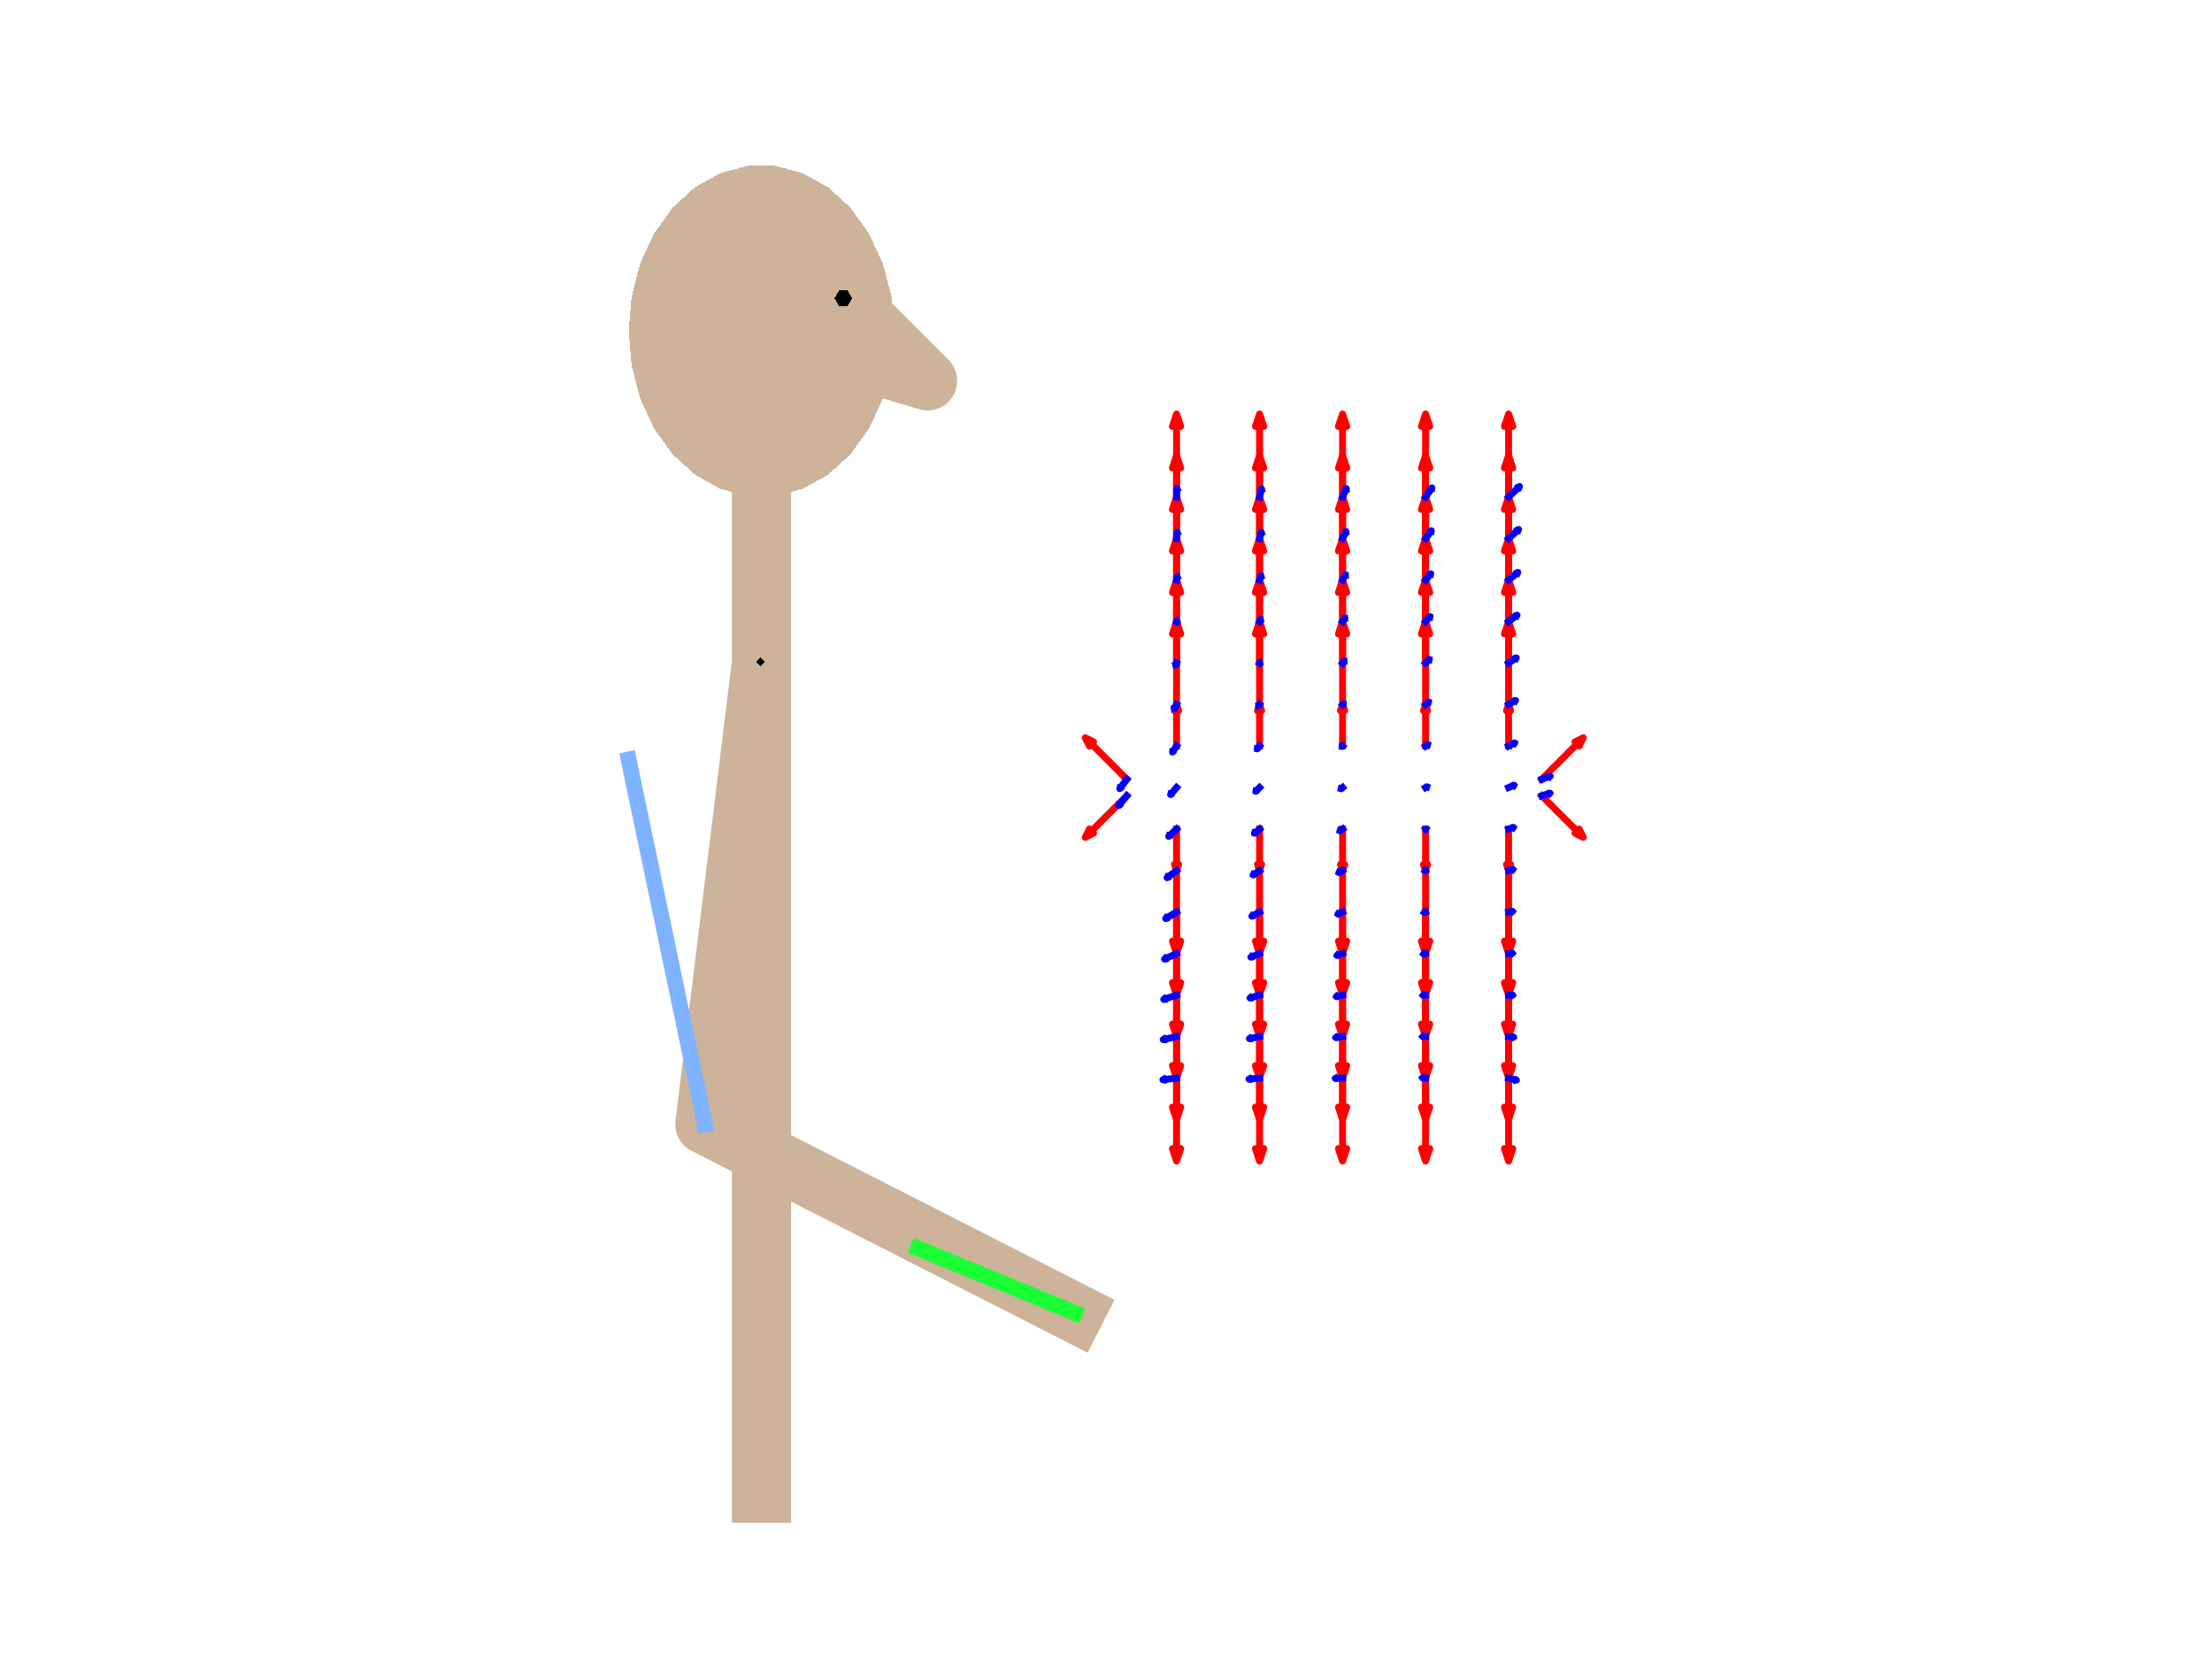 <?xml version="1.0"?>
<!DOCTYPE svg PUBLIC '-//W3C//DTD SVG 1.0//EN'
          'http://www.w3.org/TR/2001/REC-SVG-20010904/DTD/svg10.dtd'>
<svg xmlns:xlink="http://www.w3.org/1999/xlink" style="fill-opacity:1; color-rendering:auto; color-interpolation:auto; stroke:black; text-rendering:auto; stroke-linecap:square; stroke-miterlimit:10; stroke-opacity:1; shape-rendering:auto; fill:black; stroke-dasharray:none; font-weight:normal; stroke-width:1; font-family:'Dialog'; font-style:normal; stroke-linejoin:miter; font-size:12px; stroke-dashoffset:0; image-rendering:auto;" width="560" height="420" xmlns="http://www.w3.org/2000/svg"
><rect width="100%" height="100%" fill="#333333" stroke="none"/><!--Generated by the Batik Graphics2D SVG Generator--><defs id="genericDefs"
  /><g
  ><defs id="defs1"
    ><clipPath clipPathUnits="userSpaceOnUse" id="clipPath1"
      ><path d="M0 0 L560 0 L560 420 L0 420 L0 0 Z"
      /></clipPath
    ></defs
    ><g style="fill:white; stroke:white;"
    ><rect x="0" y="0" width="560" style="clip-path:url(#clipPath1); stroke:none;" height="420"
    /></g
    ><g style="fill:white; text-rendering:optimizeSpeed; color-rendering:optimizeSpeed; image-rendering:optimizeSpeed; shape-rendering:crispEdges; color-interpolation:sRGB; stroke:white;"
    ><rect x="0" width="560" height="420" y="0" style="stroke:none;"
    /></g
    ><g style="stroke-linecap:butt; fill:rgb(204,179,153); text-rendering:geometricPrecision; color-rendering:optimizeQuality; image-rendering:optimizeQuality; stroke-linejoin:round; color-interpolation:linearRGB; stroke:rgb(204,179,153); stroke-width:15;"
    ><path d="M192.79 378 L192.79 83.799 L234.819 96.407 L213.805 75.393 L192.79 96.407 L192.79 167.856 L178.449 284.659 L272.068 332.361" style="fill:none; fill-rule:evenodd;"
    /></g
    ><g style="fill:rgb(204,179,153); text-rendering:optimizeSpeed; color-rendering:optimizeSpeed; image-rendering:optimizeSpeed; shape-rendering:crispEdges; color-interpolation:sRGB; stroke:rgb(204,179,153);"
    ><path style="stroke:none;" d="M182.4 123.77 L196.305 125.597 L203.18 123.77 Z"
      /><path style="stroke:none;" d="M223.506 66.704 L159.902 75.06 L225.679 75.06 Z"
      /><path style="stroke:none;" d="M182.4 123.77 L189.276 125.597 L196.305 125.597 Z"
      /><path style="stroke:none;" d="M215.288 52.565 L170.292 52.565 L165.589 59.095 Z"
      /><path style="stroke:none;" d="M215.288 115.032 L165.589 108.502 L170.292 115.032 Z"
      /><path style="stroke:none;" d="M223.506 66.704 L162.074 66.704 L159.902 75.06 Z"
      /><path style="stroke:none;" d="M182.4 123.77 L203.18 123.77 L175.979 120.197 Z"
      /><path style="stroke:none;" d="M175.979 120.197 L203.18 123.77 L209.602 120.197 Z"
      /><path style="stroke:none;" d="M223.506 100.893 L159.902 92.537 L162.074 100.893 Z"
      /><path style="stroke:none;" d="M219.992 108.502 L162.074 100.893 L165.589 108.502 Z"
      /><path style="stroke:none;" d="M225.679 92.537 L159.167 83.799 L159.902 92.537 Z"
      /><path style="stroke:none;" d="M225.679 75.06 L159.902 75.06 L159.167 83.799 Z"
      /><path style="stroke:none;" d="M162.074 66.704 L219.992 59.095 L165.589 59.095 Z"
      /><path style="stroke:none;" d="M175.979 47.401 L209.602 47.401 L203.18 43.827 Z"
      /><path style="stroke:none;" d="M165.589 59.095 L219.992 59.095 L215.288 52.565 Z"
      /><path style="stroke:none;" d="M170.292 52.565 L209.602 47.401 L175.979 47.401 Z"
      /><path style="stroke:none;" d="M182.4 43.827 L175.979 47.401 L203.18 43.827 Z"
      /><path style="stroke:none;" d="M182.4 43.827 L203.18 43.827 L196.305 42 Z"
      /><path style="stroke:none;" d="M189.276 42 L182.4 43.827 L196.305 42 Z"
      /><path style="stroke:none;" d="M209.602 47.401 L170.292 52.565 L215.288 52.565 Z"
      /><path style="stroke:none;" d="M219.992 59.095 L162.074 66.704 L223.506 66.704 Z"
      /><path style="stroke:none;" d="M225.679 75.06 L159.167 83.799 L226.413 83.799 Z"
      /><path style="stroke:none;" d="M226.413 83.799 L159.167 83.799 L225.679 92.537 Z"
      /><path style="stroke:none;" d="M223.506 100.893 L162.074 100.893 L219.992 108.502 Z"
      /><path style="stroke:none;" d="M225.679 92.537 L159.902 92.537 L223.506 100.893 Z"
      /><path style="stroke:none;" d="M209.602 120.197 L170.292 115.032 L175.979 120.197 Z"
      /><path style="stroke:none;" d="M215.288 115.032 L170.292 115.032 L209.602 120.197 Z"
      /><path style="stroke:none;" d="M219.992 108.502 L165.589 108.502 L215.288 115.032 Z"
      /><path d="M193.618 167.5 L192.5 166.382 L191.382 167.5 L192.5 168.618 L193.618 167.5 Z" style="fill:black; stroke:none;"
      /><path d="M179.618 284.5 L178.5 283.382 L177.382 284.5 L178.5 285.618 L179.618 284.5 Z" style="fill:black; stroke:none;"
      /><path d="M273.618 332.5 L272.5 331.382 L271.382 332.5 L272.5 333.618 L273.618 332.5 Z" style="fill:black; stroke:none;"
      /><path d="M215.736 75.5 L214.618 73.564 L212.382 73.564 L211.264 75.5 L212.382 77.436 L214.618 77.436 L215.736 75.5 Z" style="fill:black; stroke:none;"
    /></g
    ><g style="stroke-linecap:butt; fill:rgb(128,179,255); text-rendering:geometricPrecision; color-rendering:optimizeQuality; image-rendering:optimizeQuality; stroke-linejoin:round; color-interpolation:linearRGB; stroke:rgb(128,179,255); stroke-width:4;"
    ><line y2="284.659" style="fill:none;" x1="159.143" x2="178.449" y1="192.278"
      /><line x1="232.435" x2="272.068" y1="316.054" style="fill:none; stroke:rgb(26,255,51);" y2="332.361"
      /><path d="M297.862 125.827 L297.862 107.124 L298.913 107.965 L297.862 104.813 L296.812 107.965 L297.862 107.124" style="fill:none; stroke-width:1.75; fill-rule:evenodd; stroke:red;"
      /><path d="M318.877 125.827 L318.877 107.124 L319.927 107.965 L318.877 104.813 L317.826 107.965 L318.877 107.124" style="fill:none; stroke-width:1.75; fill-rule:evenodd; stroke:red;"
      /><path d="M339.891 125.827 L339.891 107.124 L340.942 107.965 L339.891 104.813 L338.84 107.965 L339.891 107.124" style="fill:none; stroke-width:1.75; fill-rule:evenodd; stroke:red;"
      /><path d="M360.905 125.827 L360.905 107.124 L361.956 107.965 L360.905 104.813 L359.855 107.965 L360.905 107.124" style="fill:none; stroke-width:1.75; fill-rule:evenodd; stroke:red;"
      /><path d="M381.92 125.827 L381.92 107.124 L382.971 107.965 L381.92 104.813 L380.869 107.965 L381.92 107.124" style="fill:none; stroke-width:1.75; fill-rule:evenodd; stroke:red;"
      /><path d="M297.862 136.334 L297.862 117.632 L298.913 118.472 L297.862 115.32 L296.812 118.472 L297.862 117.632" style="fill:none; stroke-width:1.75; fill-rule:evenodd; stroke:red;"
      /><path d="M318.877 136.334 L318.877 117.632 L319.927 118.472 L318.877 115.32 L317.826 118.472 L318.877 117.632" style="fill:none; stroke-width:1.75; fill-rule:evenodd; stroke:red;"
      /><path d="M339.891 136.334 L339.891 117.632 L340.942 118.472 L339.891 115.32 L338.84 118.472 L339.891 117.632" style="fill:none; stroke-width:1.75; fill-rule:evenodd; stroke:red;"
      /><path d="M360.905 136.334 L360.905 117.632 L361.956 118.472 L360.905 115.32 L359.855 118.472 L360.905 117.632" style="fill:none; stroke-width:1.75; fill-rule:evenodd; stroke:red;"
      /><path d="M381.92 136.334 L381.92 117.632 L382.971 118.472 L381.92 115.32 L380.869 118.472 L381.92 117.632" style="fill:none; stroke-width:1.75; fill-rule:evenodd; stroke:red;"
      /><path d="M297.862 146.842 L297.862 128.139 L298.913 128.98 L297.862 125.827 L296.812 128.98 L297.862 128.139" style="fill:none; stroke-width:1.75; fill-rule:evenodd; stroke:red;"
      /><path d="M318.877 146.842 L318.877 128.139 L319.927 128.98 L318.877 125.827 L317.826 128.98 L318.877 128.139" style="fill:none; stroke-width:1.75; fill-rule:evenodd; stroke:red;"
      /><path d="M339.891 146.842 L339.891 128.139 L340.942 128.98 L339.891 125.827 L338.84 128.98 L339.891 128.139" style="fill:none; stroke-width:1.75; fill-rule:evenodd; stroke:red;"
      /><path d="M360.905 146.842 L360.905 128.139 L361.956 128.98 L360.905 125.827 L359.855 128.98 L360.905 128.139" style="fill:none; stroke-width:1.75; fill-rule:evenodd; stroke:red;"
      /><path d="M381.92 146.842 L381.92 128.139 L382.971 128.98 L381.92 125.827 L380.869 128.98 L381.92 128.139" style="fill:none; stroke-width:1.75; fill-rule:evenodd; stroke:red;"
      /><path d="M297.862 157.349 L297.862 138.646 L298.913 139.487 L297.862 136.334 L296.812 139.487 L297.862 138.646" style="fill:none; stroke-width:1.75; fill-rule:evenodd; stroke:red;"
      /><path d="M318.877 157.349 L318.877 138.646 L319.927 139.487 L318.877 136.334 L317.826 139.487 L318.877 138.646" style="fill:none; stroke-width:1.75; fill-rule:evenodd; stroke:red;"
      /><path d="M339.891 157.349 L339.891 138.646 L340.942 139.487 L339.891 136.334 L338.84 139.487 L339.891 138.646" style="fill:none; stroke-width:1.75; fill-rule:evenodd; stroke:red;"
      /><path d="M360.905 157.349 L360.905 138.646 L361.956 139.487 L360.905 136.334 L359.855 139.487 L360.905 138.646" style="fill:none; stroke-width:1.75; fill-rule:evenodd; stroke:red;"
      /><path d="M381.92 157.349 L381.92 138.646 L382.971 139.487 L381.92 136.334 L380.869 139.487 L381.92 138.646" style="fill:none; stroke-width:1.75; fill-rule:evenodd; stroke:red;"
      /><path d="M297.862 167.856 L297.862 149.153 L298.913 149.994 L297.862 146.842 L296.812 149.994 L297.862 149.153" style="fill:none; stroke-width:1.75; fill-rule:evenodd; stroke:red;"
      /><path d="M318.877 167.856 L318.877 149.153 L319.927 149.994 L318.877 146.842 L317.826 149.994 L318.877 149.153" style="fill:none; stroke-width:1.75; fill-rule:evenodd; stroke:red;"
      /><path d="M339.891 167.856 L339.891 149.153 L340.942 149.994 L339.891 146.842 L338.84 149.994 L339.891 149.153" style="fill:none; stroke-width:1.75; fill-rule:evenodd; stroke:red;"
      /><path d="M360.905 167.856 L360.905 149.153 L361.956 149.994 L360.905 146.842 L359.855 149.994 L360.905 149.153" style="fill:none; stroke-width:1.75; fill-rule:evenodd; stroke:red;"
      /><path d="M381.92 167.856 L381.92 149.153 L382.971 149.994 L381.92 146.842 L380.869 149.994 L381.92 149.153" style="fill:none; stroke-width:1.75; fill-rule:evenodd; stroke:red;"
      /><path d="M297.862 178.363 L297.862 159.661 L298.913 160.501 L297.862 157.349 L296.812 160.501 L297.862 159.661" style="fill:none; stroke-width:1.75; fill-rule:evenodd; stroke:red;"
      /><path d="M318.877 178.363 L318.877 159.661 L319.927 160.501 L318.877 157.349 L317.826 160.501 L318.877 159.661" style="fill:none; stroke-width:1.75; fill-rule:evenodd; stroke:red;"
      /><path d="M339.891 178.363 L339.891 159.661 L340.942 160.501 L339.891 157.349 L338.84 160.501 L339.891 159.661" style="fill:none; stroke-width:1.75; fill-rule:evenodd; stroke:red;"
      /><path d="M360.905 178.363 L360.905 159.661 L361.956 160.501 L360.905 157.349 L359.855 160.501 L360.905 159.661" style="fill:none; stroke-width:1.75; fill-rule:evenodd; stroke:red;"
      /><path d="M381.92 178.363 L381.92 159.661 L382.971 160.501 L381.92 157.349 L380.869 160.501 L381.92 159.661" style="fill:none; stroke-width:1.75; fill-rule:evenodd; stroke:red;"
      /><path d="M297.862 188.87 L297.862 179.519 L298.388 179.939 L297.862 178.363 L297.337 179.939 L297.862 179.519" style="fill:none; stroke-width:1.75; fill-rule:evenodd; stroke:red;"
      /><path d="M318.877 188.87 L318.877 179.519 L319.402 179.939 L318.877 178.363 L318.351 179.939 L318.877 179.519" style="fill:none; stroke-width:1.75; fill-rule:evenodd; stroke:red;"
      /><path d="M339.891 188.87 L339.891 179.519 L340.416 179.939 L339.891 178.363 L339.366 179.939 L339.891 179.519" style="fill:none; stroke-width:1.75; fill-rule:evenodd; stroke:red;"
      /><path d="M360.905 188.87 L360.905 179.519 L361.431 179.939 L360.905 178.363 L360.38 179.939 L360.905 179.519" style="fill:none; stroke-width:1.75; fill-rule:evenodd; stroke:red;"
      /><path d="M381.92 188.87 L381.92 179.519 L382.445 179.939 L381.92 178.363 L381.394 179.939 L381.92 179.519" style="fill:none; stroke-width:1.75; fill-rule:evenodd; stroke:red;"
      /><path d="M297.862 209.885 L297.862 219.236 L297.337 218.816 L297.862 220.392 L298.388 218.816 L297.862 219.236" style="fill:none; stroke-width:1.75; fill-rule:evenodd; stroke:red;"
      /><path d="M318.877 209.885 L318.877 219.236 L318.351 218.816 L318.877 220.392 L319.402 218.816 L318.877 219.236" style="fill:none; stroke-width:1.75; fill-rule:evenodd; stroke:red;"
      /><path d="M339.891 209.885 L339.891 219.236 L339.366 218.816 L339.891 220.392 L340.416 218.816 L339.891 219.236" style="fill:none; stroke-width:1.75; fill-rule:evenodd; stroke:red;"
      /><path d="M360.905 209.885 L360.905 219.236 L360.38 218.816 L360.905 220.392 L361.431 218.816 L360.905 219.236" style="fill:none; stroke-width:1.75; fill-rule:evenodd; stroke:red;"
      /><path d="M381.92 209.885 L381.92 219.236 L381.394 218.816 L381.92 220.392 L382.445 218.816 L381.92 219.236" style="fill:none; stroke-width:1.75; fill-rule:evenodd; stroke:red;"
      /><path d="M297.862 220.392 L297.862 239.095 L296.812 238.254 L297.862 241.406 L298.913 238.254 L297.862 239.095" style="fill:none; stroke-width:1.75; fill-rule:evenodd; stroke:red;"
      /><path d="M318.877 220.392 L318.877 239.095 L317.826 238.254 L318.877 241.406 L319.927 238.254 L318.877 239.095" style="fill:none; stroke-width:1.75; fill-rule:evenodd; stroke:red;"
      /><path d="M339.891 220.392 L339.891 239.095 L338.84 238.254 L339.891 241.406 L340.942 238.254 L339.891 239.095" style="fill:none; stroke-width:1.75; fill-rule:evenodd; stroke:red;"
      /><path d="M360.905 220.392 L360.905 239.095 L359.855 238.254 L360.905 241.406 L361.956 238.254 L360.905 239.095" style="fill:none; stroke-width:1.75; fill-rule:evenodd; stroke:red;"
      /><path d="M381.92 220.392 L381.92 239.095 L380.869 238.254 L381.92 241.406 L382.971 238.254 L381.92 239.095" style="fill:none; stroke-width:1.75; fill-rule:evenodd; stroke:red;"
      /><path d="M297.862 230.899 L297.862 249.602 L296.812 248.762 L297.862 251.914 L298.913 248.762 L297.862 249.602" style="fill:none; stroke-width:1.75; fill-rule:evenodd; stroke:red;"
      /><path d="M318.877 230.899 L318.877 249.602 L317.826 248.762 L318.877 251.914 L319.927 248.762 L318.877 249.602" style="fill:none; stroke-width:1.75; fill-rule:evenodd; stroke:red;"
      /><path d="M339.891 230.899 L339.891 249.602 L338.84 248.762 L339.891 251.914 L340.942 248.762 L339.891 249.602" style="fill:none; stroke-width:1.75; fill-rule:evenodd; stroke:red;"
      /><path d="M360.905 230.899 L360.905 249.602 L359.855 248.762 L360.905 251.914 L361.956 248.762 L360.905 249.602" style="fill:none; stroke-width:1.75; fill-rule:evenodd; stroke:red;"
      /><path d="M381.92 230.899 L381.92 249.602 L380.869 248.762 L381.92 251.914 L382.971 248.762 L381.92 249.602" style="fill:none; stroke-width:1.75; fill-rule:evenodd; stroke:red;"
      /><path d="M297.862 241.406 L297.862 260.109 L296.812 259.269 L297.862 262.421 L298.913 259.269 L297.862 260.109" style="fill:none; stroke-width:1.75; fill-rule:evenodd; stroke:red;"
      /><path d="M318.877 241.406 L318.877 260.109 L317.826 259.269 L318.877 262.421 L319.927 259.269 L318.877 260.109" style="fill:none; stroke-width:1.75; fill-rule:evenodd; stroke:red;"
      /><path d="M339.891 241.406 L339.891 260.109 L338.84 259.269 L339.891 262.421 L340.942 259.269 L339.891 260.109" style="fill:none; stroke-width:1.75; fill-rule:evenodd; stroke:red;"
      /><path d="M360.905 241.406 L360.905 260.109 L359.855 259.269 L360.905 262.421 L361.956 259.269 L360.905 260.109" style="fill:none; stroke-width:1.75; fill-rule:evenodd; stroke:red;"
      /><path d="M381.92 241.406 L381.92 260.109 L380.869 259.269 L381.92 262.421 L382.971 259.269 L381.92 260.109" style="fill:none; stroke-width:1.75; fill-rule:evenodd; stroke:red;"
      /><path d="M297.862 251.914 L297.862 270.616 L296.812 269.776 L297.862 272.928 L298.913 269.776 L297.862 270.616" style="fill:none; stroke-width:1.75; fill-rule:evenodd; stroke:red;"
      /><path d="M318.877 251.914 L318.877 270.616 L317.826 269.776 L318.877 272.928 L319.927 269.776 L318.877 270.616" style="fill:none; stroke-width:1.75; fill-rule:evenodd; stroke:red;"
      /><path d="M339.891 251.914 L339.891 270.616 L338.84 269.776 L339.891 272.928 L340.942 269.776 L339.891 270.616" style="fill:none; stroke-width:1.75; fill-rule:evenodd; stroke:red;"
      /><path d="M360.905 251.914 L360.905 270.616 L359.855 269.776 L360.905 272.928 L361.956 269.776 L360.905 270.616" style="fill:none; stroke-width:1.75; fill-rule:evenodd; stroke:red;"
      /><path d="M381.92 251.914 L381.92 270.616 L380.869 269.776 L381.92 272.928 L382.971 269.776 L381.92 270.616" style="fill:none; stroke-width:1.75; fill-rule:evenodd; stroke:red;"
      /><path d="M297.862 262.421 L297.862 281.124 L296.812 280.283 L297.862 283.435 L298.913 280.283 L297.862 281.124" style="fill:none; stroke-width:1.75; fill-rule:evenodd; stroke:red;"
      /><path d="M318.877 262.421 L318.877 281.124 L317.826 280.283 L318.877 283.435 L319.927 280.283 L318.877 281.124" style="fill:none; stroke-width:1.75; fill-rule:evenodd; stroke:red;"
      /><path d="M339.891 262.421 L339.891 281.124 L338.84 280.283 L339.891 283.435 L340.942 280.283 L339.891 281.124" style="fill:none; stroke-width:1.75; fill-rule:evenodd; stroke:red;"
      /><path d="M360.905 262.421 L360.905 281.124 L359.855 280.283 L360.905 283.435 L361.956 280.283 L360.905 281.124" style="fill:none; stroke-width:1.75; fill-rule:evenodd; stroke:red;"
      /><path d="M381.92 262.421 L381.92 281.124 L380.869 280.283 L381.92 283.435 L382.971 280.283 L381.92 281.124" style="fill:none; stroke-width:1.75; fill-rule:evenodd; stroke:red;"
      /><path d="M297.862 272.928 L297.862 291.631 L296.812 290.79 L297.862 293.942 L298.913 290.79 L297.862 291.631" style="fill:none; stroke-width:1.75; fill-rule:evenodd; stroke:red;"
      /><path d="M318.877 272.928 L318.877 291.631 L317.826 290.79 L318.877 293.942 L319.927 290.79 L318.877 291.631" style="fill:none; stroke-width:1.75; fill-rule:evenodd; stroke:red;"
      /><path d="M339.891 272.928 L339.891 291.631 L338.84 290.79 L339.891 293.942 L340.942 290.79 L339.891 291.631" style="fill:none; stroke-width:1.75; fill-rule:evenodd; stroke:red;"
      /><path d="M360.905 272.928 L360.905 291.631 L359.855 290.79 L360.905 293.942 L361.956 290.79 L360.905 291.631" style="fill:none; stroke-width:1.75; fill-rule:evenodd; stroke:red;"
      /><path d="M381.92 272.928 L381.92 291.631 L380.869 290.79 L381.92 293.942 L382.971 290.79 L381.92 291.631" style="fill:none; stroke-width:1.75; fill-rule:evenodd; stroke:red;"
      /><path d="M390.326 197.276 L399.677 187.925 L399.782 188.87 L400.833 186.769 L398.731 187.82 L399.677 187.925" style="fill:none; stroke-width:1.75; fill-rule:evenodd; stroke:red;"
      /><path d="M285.254 201.479 L275.902 210.831 L275.797 209.885 L274.746 211.986 L276.848 210.936 L275.902 210.831" style="fill:none; stroke-width:1.75; fill-rule:evenodd; stroke:red;"
      /><path d="M285.254 197.276 L275.902 187.925 L276.848 187.82 L274.746 186.769 L275.797 188.87 L275.902 187.925" style="fill:none; stroke-width:1.75; fill-rule:evenodd; stroke:red;"
      /><path d="M390.326 201.479 L399.677 210.831 L398.731 210.936 L400.833 211.986 L399.782 209.885 L399.677 210.831" style="fill:none; stroke-width:1.75; fill-rule:evenodd; stroke:red;"
      /><path d="M297.862 125.827 L297.964 123.914 L298.067 124.005 L297.977 123.677 L297.852 123.994 L297.964 123.914" style="fill:none; stroke-width:1.75; fill-rule:evenodd; stroke:blue;"
      /><path d="M318.877 125.827 L319.324 123.994 L319.406 124.101 L319.379 123.767 L319.2 124.051 L319.324 123.994" style="fill:none; stroke-width:1.75; fill-rule:evenodd; stroke:blue;"
      /><path d="M339.891 125.827 L340.732 123.929 L340.801 124.062 L340.836 123.694 L340.588 123.967 L340.732 123.929" style="fill:none; stroke-width:1.75; fill-rule:evenodd; stroke:blue;"
      /><path d="M360.905 125.827 L362.319 123.758 L362.372 123.931 L362.493 123.503 L362.139 123.772 L362.319 123.758" style="fill:none; stroke-width:1.75; fill-rule:evenodd; stroke:blue;"
      /><path d="M381.92 125.827 L384.381 123.451 L384.404 123.696 L384.685 123.157 L384.137 123.419 L384.381 123.451" style="fill:none; stroke-width:1.75; fill-rule:evenodd; stroke:blue;"
      /><path d="M297.862 136.334 L298.027 134.973 L298.096 135.043 L298.047 134.804 L297.943 135.025 L298.027 134.973" style="fill:none; stroke-width:1.75; fill-rule:evenodd; stroke:blue;"
      /><path d="M318.877 136.334 L319.301 134.947 L319.36 135.033 L319.353 134.776 L319.204 134.986 L319.301 134.947" style="fill:none; stroke-width:1.75; fill-rule:evenodd; stroke:blue;"
      /><path d="M339.891 136.334 L340.659 134.81 L340.71 134.922 L340.754 134.622 L340.539 134.836 L340.659 134.81" style="fill:none; stroke-width:1.75; fill-rule:evenodd; stroke:blue;"
      /><path d="M360.905 136.334 L362.201 134.6 L362.24 134.751 L362.361 134.386 L362.045 134.605 L362.201 134.6" style="fill:none; stroke-width:1.75; fill-rule:evenodd; stroke:blue;"
      /><path d="M381.92 136.334 L384.181 134.296 L384.194 134.515 L384.46 134.044 L383.965 134.261 L384.181 134.296" style="fill:none; stroke-width:1.75; fill-rule:evenodd; stroke:blue;"
      /><path d="M297.862 146.842 L298.014 146.087 L298.049 146.129 L298.032 145.993 L297.964 146.112 L298.014 146.087" style="fill:none; stroke-width:1.75; fill-rule:evenodd; stroke:blue;"
      /><path d="M318.877 146.842 L319.227 145.918 L319.264 145.979 L319.271 145.803 L319.16 145.939 L319.227 145.918" style="fill:none; stroke-width:1.75; fill-rule:evenodd; stroke:blue;"
      /><path d="M339.891 146.842 L340.554 145.692 L340.589 145.781 L340.636 145.549 L340.46 145.706 L340.554 145.692" style="fill:none; stroke-width:1.75; fill-rule:evenodd; stroke:blue;"
      /><path d="M360.905 146.842 L362.07 145.431 L362.096 145.56 L362.213 145.257 L361.938 145.429 L362.07 145.431" style="fill:none; stroke-width:1.75; fill-rule:evenodd; stroke:blue;"
      /><path d="M381.92 146.842 L383.995 145.119 L383.999 145.313 L384.252 144.906 L383.805 145.08 L383.995 145.119" style="fill:none; stroke-width:1.75; fill-rule:evenodd; stroke:blue;"
      /><path d="M297.862 157.349 L297.901 157.218 L297.906 157.226 L297.905 157.202 L297.892 157.222 L297.901 157.218" style="fill:none; stroke-width:1.75; fill-rule:evenodd; stroke:blue;"
      /><path d="M318.877 157.349 L319.094 156.883 L319.11 156.916 L319.121 156.826 L319.058 156.892 L319.094 156.883" style="fill:none; stroke-width:1.75; fill-rule:evenodd; stroke:blue;"
      /><path d="M339.891 157.349 L340.415 156.56 L340.435 156.625 L340.479 156.463 L340.347 156.566 L340.415 156.56" style="fill:none; stroke-width:1.75; fill-rule:evenodd; stroke:blue;"
      /><path d="M360.905 157.349 L361.921 156.247 L361.937 156.353 L362.047 156.111 L361.813 156.239 L361.921 156.247" style="fill:none; stroke-width:1.75; fill-rule:evenodd; stroke:blue;"
      /><path d="M381.92 157.349 L383.818 155.919 L383.813 156.09 L384.052 155.742 L383.652 155.877 L383.818 155.919" style="fill:none; stroke-width:1.75; fill-rule:evenodd; stroke:blue;"
      /><path d="M297.862 167.856 L297.677 168.318 L297.659 168.286 L297.654 168.375 L297.711 168.307 L297.677 168.318" style="fill:none; stroke-width:1.75; fill-rule:evenodd; stroke:blue;"
      /><path d="M318.877 167.856 L318.898 167.818 L318.899 167.821 L318.901 167.814 L318.895 167.819 L318.898 167.818" style="fill:none; stroke-width:1.75; fill-rule:evenodd; stroke:blue;"
      /><path d="M339.891 167.856 L340.239 167.403 L340.249 167.443 L340.282 167.347 L340.198 167.404 L340.239 167.403" style="fill:none; stroke-width:1.75; fill-rule:evenodd; stroke:blue;"
      /><path d="M360.905 167.856 L361.755 167.038 L361.763 167.123 L361.86 166.937 L361.671 167.028 L361.755 167.038" style="fill:none; stroke-width:1.75; fill-rule:evenodd; stroke:blue;"
      /><path d="M381.92 167.856 L383.644 166.695 L383.631 166.844 L383.857 166.551 L383.501 166.65 L383.644 166.695" style="fill:none; stroke-width:1.75; fill-rule:evenodd; stroke:blue;"
      /><path d="M297.862 178.363 L297.352 179.332 L297.32 179.26 L297.289 179.452 L297.429 179.317 L297.352 179.332" style="fill:none; stroke-width:1.75; fill-rule:evenodd; stroke:blue;"
      /><path d="M318.877 178.363 L318.647 178.698 L318.638 178.67 L318.618 178.739 L318.676 178.696 L318.647 178.698" style="fill:none; stroke-width:1.75; fill-rule:evenodd; stroke:blue;"
      /><path d="M339.891 178.363 L340.031 178.206 L340.034 178.221 L340.049 178.186 L340.016 178.205 L340.031 178.206" style="fill:none; stroke-width:1.75; fill-rule:evenodd; stroke:blue;"
      /><path d="M360.905 178.363 L361.573 177.799 L361.575 177.862 L361.656 177.73 L361.512 177.787 L361.573 177.799" style="fill:none; stroke-width:1.75; fill-rule:evenodd; stroke:blue;"
      /><path d="M381.92 178.363 L383.473 177.444 L383.454 177.572 L383.665 177.33 L383.351 177.398 L383.473 177.444" style="fill:none; stroke-width:1.75; fill-rule:evenodd; stroke:blue;"
      /><path d="M297.862 188.87 L296.954 190.219 L296.919 190.107 L296.842 190.386 L297.07 190.209 L296.954 190.219" style="fill:none; stroke-width:1.75; fill-rule:evenodd; stroke:blue;"
      /><path d="M318.877 188.87 L318.353 189.5 L318.342 189.443 L318.289 189.578 L318.412 189.502 L318.353 189.5" style="fill:none; stroke-width:1.75; fill-rule:evenodd; stroke:blue;"
      /><path d="M339.891 188.87 L339.8 188.958 L339.799 188.949 L339.789 188.969 L339.809 188.959 L339.8 188.958" style="fill:none; stroke-width:1.75; fill-rule:evenodd; stroke:blue;"
      /><path d="M360.905 188.87 L361.38 188.523 L361.378 188.565 L361.439 188.48 L361.339 188.512 L361.38 188.523" style="fill:none; stroke-width:1.75; fill-rule:evenodd; stroke:blue;"
      /><path d="M381.92 188.87 L383.307 188.163 L383.284 188.273 L383.478 188.076 L383.205 188.117 L383.307 188.163" style="fill:none; stroke-width:1.75; fill-rule:evenodd; stroke:blue;"
      /><path d="M297.862 199.378 L296.524 200.957 L296.495 200.81 L296.358 201.152 L296.673 200.961 L296.524 200.957" style="fill:none; stroke-width:1.75; fill-rule:evenodd; stroke:blue;"
      /><path d="M318.877 199.378 L318.038 200.214 L318.029 200.129 L317.934 200.317 L318.123 200.224 L318.038 200.214" style="fill:none; stroke-width:1.75; fill-rule:evenodd; stroke:blue;"
      /><path d="M339.891 199.378 L339.555 199.651 L339.554 199.62 L339.513 199.685 L339.585 199.658 L339.555 199.651" style="fill:none; stroke-width:1.75; fill-rule:evenodd; stroke:blue;"
      /><path d="M360.905 199.378 L361.181 199.205 L361.178 199.229 L361.215 199.184 L361.159 199.198 L361.181 199.205" style="fill:none; stroke-width:1.75; fill-rule:evenodd; stroke:blue;"
      /><path d="M381.92 199.378 L383.15 198.853 L383.124 198.945 L383.302 198.788 L383.065 198.807 L383.15 198.853" style="fill:none; stroke-width:1.75; fill-rule:evenodd; stroke:blue;"
      /><path d="M297.862 209.885 L296.102 211.546 L296.088 211.372 L295.885 211.751 L296.275 211.57 L296.102 211.546" style="fill:none; stroke-width:1.75; fill-rule:evenodd; stroke:blue;"
      /><path d="M318.877 209.885 L317.721 210.835 L317.72 210.727 L317.578 210.952 L317.826 210.857 L317.721 210.835" style="fill:none; stroke-width:1.75; fill-rule:evenodd; stroke:blue;"
      /><path d="M339.891 209.885 L339.307 210.282 L339.31 210.232 L339.234 210.331 L339.355 210.297 L339.307 210.282" style="fill:none; stroke-width:1.75; fill-rule:evenodd; stroke:blue;"
      /><path d="M360.905 209.885 L360.984 209.844 L360.983 209.85 L360.993 209.839 L360.978 209.841 L360.984 209.844" style="fill:none; stroke-width:1.75; fill-rule:evenodd; stroke:blue;"
      /><path d="M381.92 209.885 L383.009 209.511 L382.981 209.589 L383.143 209.465 L382.939 209.467 L383.009 209.511" style="fill:none; stroke-width:1.75; fill-rule:evenodd; stroke:blue;"
      /><path d="M297.862 220.392 L295.722 222.005 L295.728 221.812 L295.458 222.204 L295.909 222.052 L295.722 222.005" style="fill:none; stroke-width:1.75; fill-rule:evenodd; stroke:blue;"
      /><path d="M318.877 220.392 L317.421 221.369 L317.432 221.243 L317.241 221.489 L317.542 221.407 L317.421 221.369" style="fill:none; stroke-width:1.75; fill-rule:evenodd; stroke:blue;"
      /><path d="M339.891 220.392 L339.067 220.853 L339.079 220.786 L338.966 220.91 L339.13 220.878 L339.067 220.853" style="fill:none; stroke-width:1.75; fill-rule:evenodd; stroke:blue;"
      /><path d="M360.905 220.392 L360.795 220.439 L360.798 220.43 L360.781 220.445 L360.803 220.443 L360.795 220.439" style="fill:none; stroke-width:1.75; fill-rule:evenodd; stroke:blue;"
      /><path d="M381.92 220.392 L382.891 220.141 L382.861 220.207 L383.011 220.11 L382.833 220.098 L382.891 220.141" style="fill:none; stroke-width:1.75; fill-rule:evenodd; stroke:blue;"
      /><path d="M297.862 230.899 L295.404 232.361 L295.432 232.157 L295.1 232.542 L295.596 232.434 L295.404 232.361" style="fill:none; stroke-width:1.75; fill-rule:evenodd; stroke:blue;"
      /><path d="M318.877 230.899 L317.153 231.826 L317.178 231.688 L316.94 231.941 L317.282 231.881 L317.153 231.826" style="fill:none; stroke-width:1.75; fill-rule:evenodd; stroke:blue;"
      /><path d="M339.891 230.899 L338.846 231.367 L338.867 231.287 L338.717 231.425 L338.92 231.405 L338.846 231.367" style="fill:none; stroke-width:1.75; fill-rule:evenodd; stroke:blue;"
      /><path d="M360.905 230.899 L360.622 230.992 L360.63 230.972 L360.587 231.004 L360.64 231.004 L360.622 230.992" style="fill:none; stroke-width:1.75; fill-rule:evenodd; stroke:blue;"
      /><path d="M381.92 230.899 L382.808 230.747 L382.776 230.804 L382.917 230.728 L382.759 230.704 L382.808 230.747" style="fill:none; stroke-width:1.75; fill-rule:evenodd; stroke:blue;"
      /><path d="M297.862 241.406 L295.155 242.646 L295.207 242.438 L294.821 242.799 L295.346 242.742 L295.155 242.646" style="fill:none; stroke-width:1.75; fill-rule:evenodd; stroke:blue;"
      /><path d="M318.877 241.406 L316.925 242.221 L316.966 242.075 L316.683 242.322 L317.058 242.294 L316.925 242.221" style="fill:none; stroke-width:1.75; fill-rule:evenodd; stroke:blue;"
      /><path d="M339.891 241.406 L338.651 241.831 L338.683 241.742 L338.497 241.884 L338.73 241.882 L338.651 241.831" style="fill:none; stroke-width:1.75; fill-rule:evenodd; stroke:blue;"
      /><path d="M360.905 241.406 L360.472 241.508 L360.486 241.479 L360.418 241.521 L360.497 241.528 L360.472 241.508" style="fill:none; stroke-width:1.75; fill-rule:evenodd; stroke:blue;"
      /><path d="M381.92 241.406 L382.777 241.337 L382.742 241.388 L382.883 241.329 L382.734 241.292 L382.777 241.337" style="fill:none; stroke-width:1.75; fill-rule:evenodd; stroke:blue;"
      /><path d="M297.862 251.914 L294.975 252.885 L295.05 252.679 L294.618 253.005 L295.159 253.003 L294.975 252.885" style="fill:none; stroke-width:1.75; fill-rule:evenodd; stroke:blue;"
      /><path d="M318.877 251.914 L316.74 252.569 L316.799 252.419 L316.476 252.65 L316.873 252.659 L316.74 252.569" style="fill:none; stroke-width:1.75; fill-rule:evenodd; stroke:blue;"
      /><path d="M339.891 251.914 L338.485 252.254 L338.529 252.159 L338.312 252.296 L338.567 252.317 L338.485 252.254" style="fill:none; stroke-width:1.75; fill-rule:evenodd; stroke:blue;"
      /><path d="M360.905 251.914 L360.351 251.992 L360.371 251.957 L360.282 252.001 L360.38 252.019 L360.351 251.992" style="fill:none; stroke-width:1.75; fill-rule:evenodd; stroke:blue;"
      /><path d="M381.92 251.914 L382.83 251.929 L382.788 251.979 L382.943 251.93 L382.79 251.877 L382.83 251.929" style="fill:none; stroke-width:1.75; fill-rule:evenodd; stroke:blue;"
      /><path d="M297.862 262.421 L294.856 263.098 L294.953 262.899 L294.485 263.182 L295.029 263.236 L294.856 263.098" style="fill:none; stroke-width:1.75; fill-rule:evenodd; stroke:blue;"
      /><path d="M318.877 262.421 L316.599 262.881 L316.676 262.733 L316.318 262.938 L316.728 262.989 L316.599 262.881" style="fill:none; stroke-width:1.75; fill-rule:evenodd; stroke:blue;"
      /><path d="M339.891 262.421 L338.353 262.642 L338.41 262.546 L338.163 262.669 L338.435 262.718 L338.353 262.642" style="fill:none; stroke-width:1.75; fill-rule:evenodd; stroke:blue;"
      /><path d="M360.905 262.421 L360.265 262.45 L360.292 262.413 L360.186 262.453 L360.296 262.484 L360.265 262.45" style="fill:none; stroke-width:1.75; fill-rule:evenodd; stroke:blue;"
      /><path d="M381.92 262.421 L383.042 262.561 L382.984 262.618 L383.181 262.579 L383 262.492 L383.042 262.561" style="fill:none; stroke-width:1.75; fill-rule:evenodd; stroke:blue;"
      /><path d="M297.862 272.928 L294.789 273.299 L294.906 273.11 L294.409 273.345 L294.948 273.455 L294.789 273.299" style="fill:none; stroke-width:1.75; fill-rule:evenodd; stroke:blue;"
      /><path d="M318.877 272.928 L316.5 273.169 L316.593 273.025 L316.207 273.199 L316.62 273.292 L316.5 273.169" style="fill:none; stroke-width:1.75; fill-rule:evenodd; stroke:blue;"
      /><path d="M339.891 272.928 L338.255 273.003 L338.325 272.908 L338.053 273.012 L338.333 273.091 L338.255 273.003" style="fill:none; stroke-width:1.75; fill-rule:evenodd; stroke:blue;"
      /><path d="M360.905 272.928 L360.226 272.89 L360.259 272.854 L360.142 272.886 L360.255 272.93 L360.226 272.89" style="fill:none; stroke-width:1.75; fill-rule:evenodd; stroke:blue;"
      /><path d="M381.92 272.928 L383.669 273.38 L383.565 273.457 L383.885 273.435 L383.616 273.261 L383.669 273.38" style="fill:none; stroke-width:1.75; fill-rule:evenodd; stroke:blue;"
      /><path d="M390.326 197.276 L392.22 196.607 L392.173 196.743 L392.454 196.524 L392.098 196.53 L392.22 196.607" style="fill:none; stroke-width:1.75; fill-rule:evenodd; stroke:blue;"
      /><path d="M285.254 201.479 L283.465 203.657 L283.423 203.459 L283.244 203.926 L283.668 203.66 L283.465 203.657" style="fill:none; stroke-width:1.75; fill-rule:evenodd; stroke:blue;"
      /><path d="M285.254 197.276 L283.678 199.401 L283.63 199.217 L283.484 199.663 L283.868 199.394 L283.678 199.401" style="fill:none; stroke-width:1.75; fill-rule:evenodd; stroke:blue;"
      /><path d="M390.326 201.479 L392.175 200.883 L392.125 201.014 L392.403 200.81 L392.058 200.806 L392.175 200.883" style="fill:none; stroke-width:1.75; fill-rule:evenodd; stroke:blue;"
    /></g
  ></g
></svg
>
